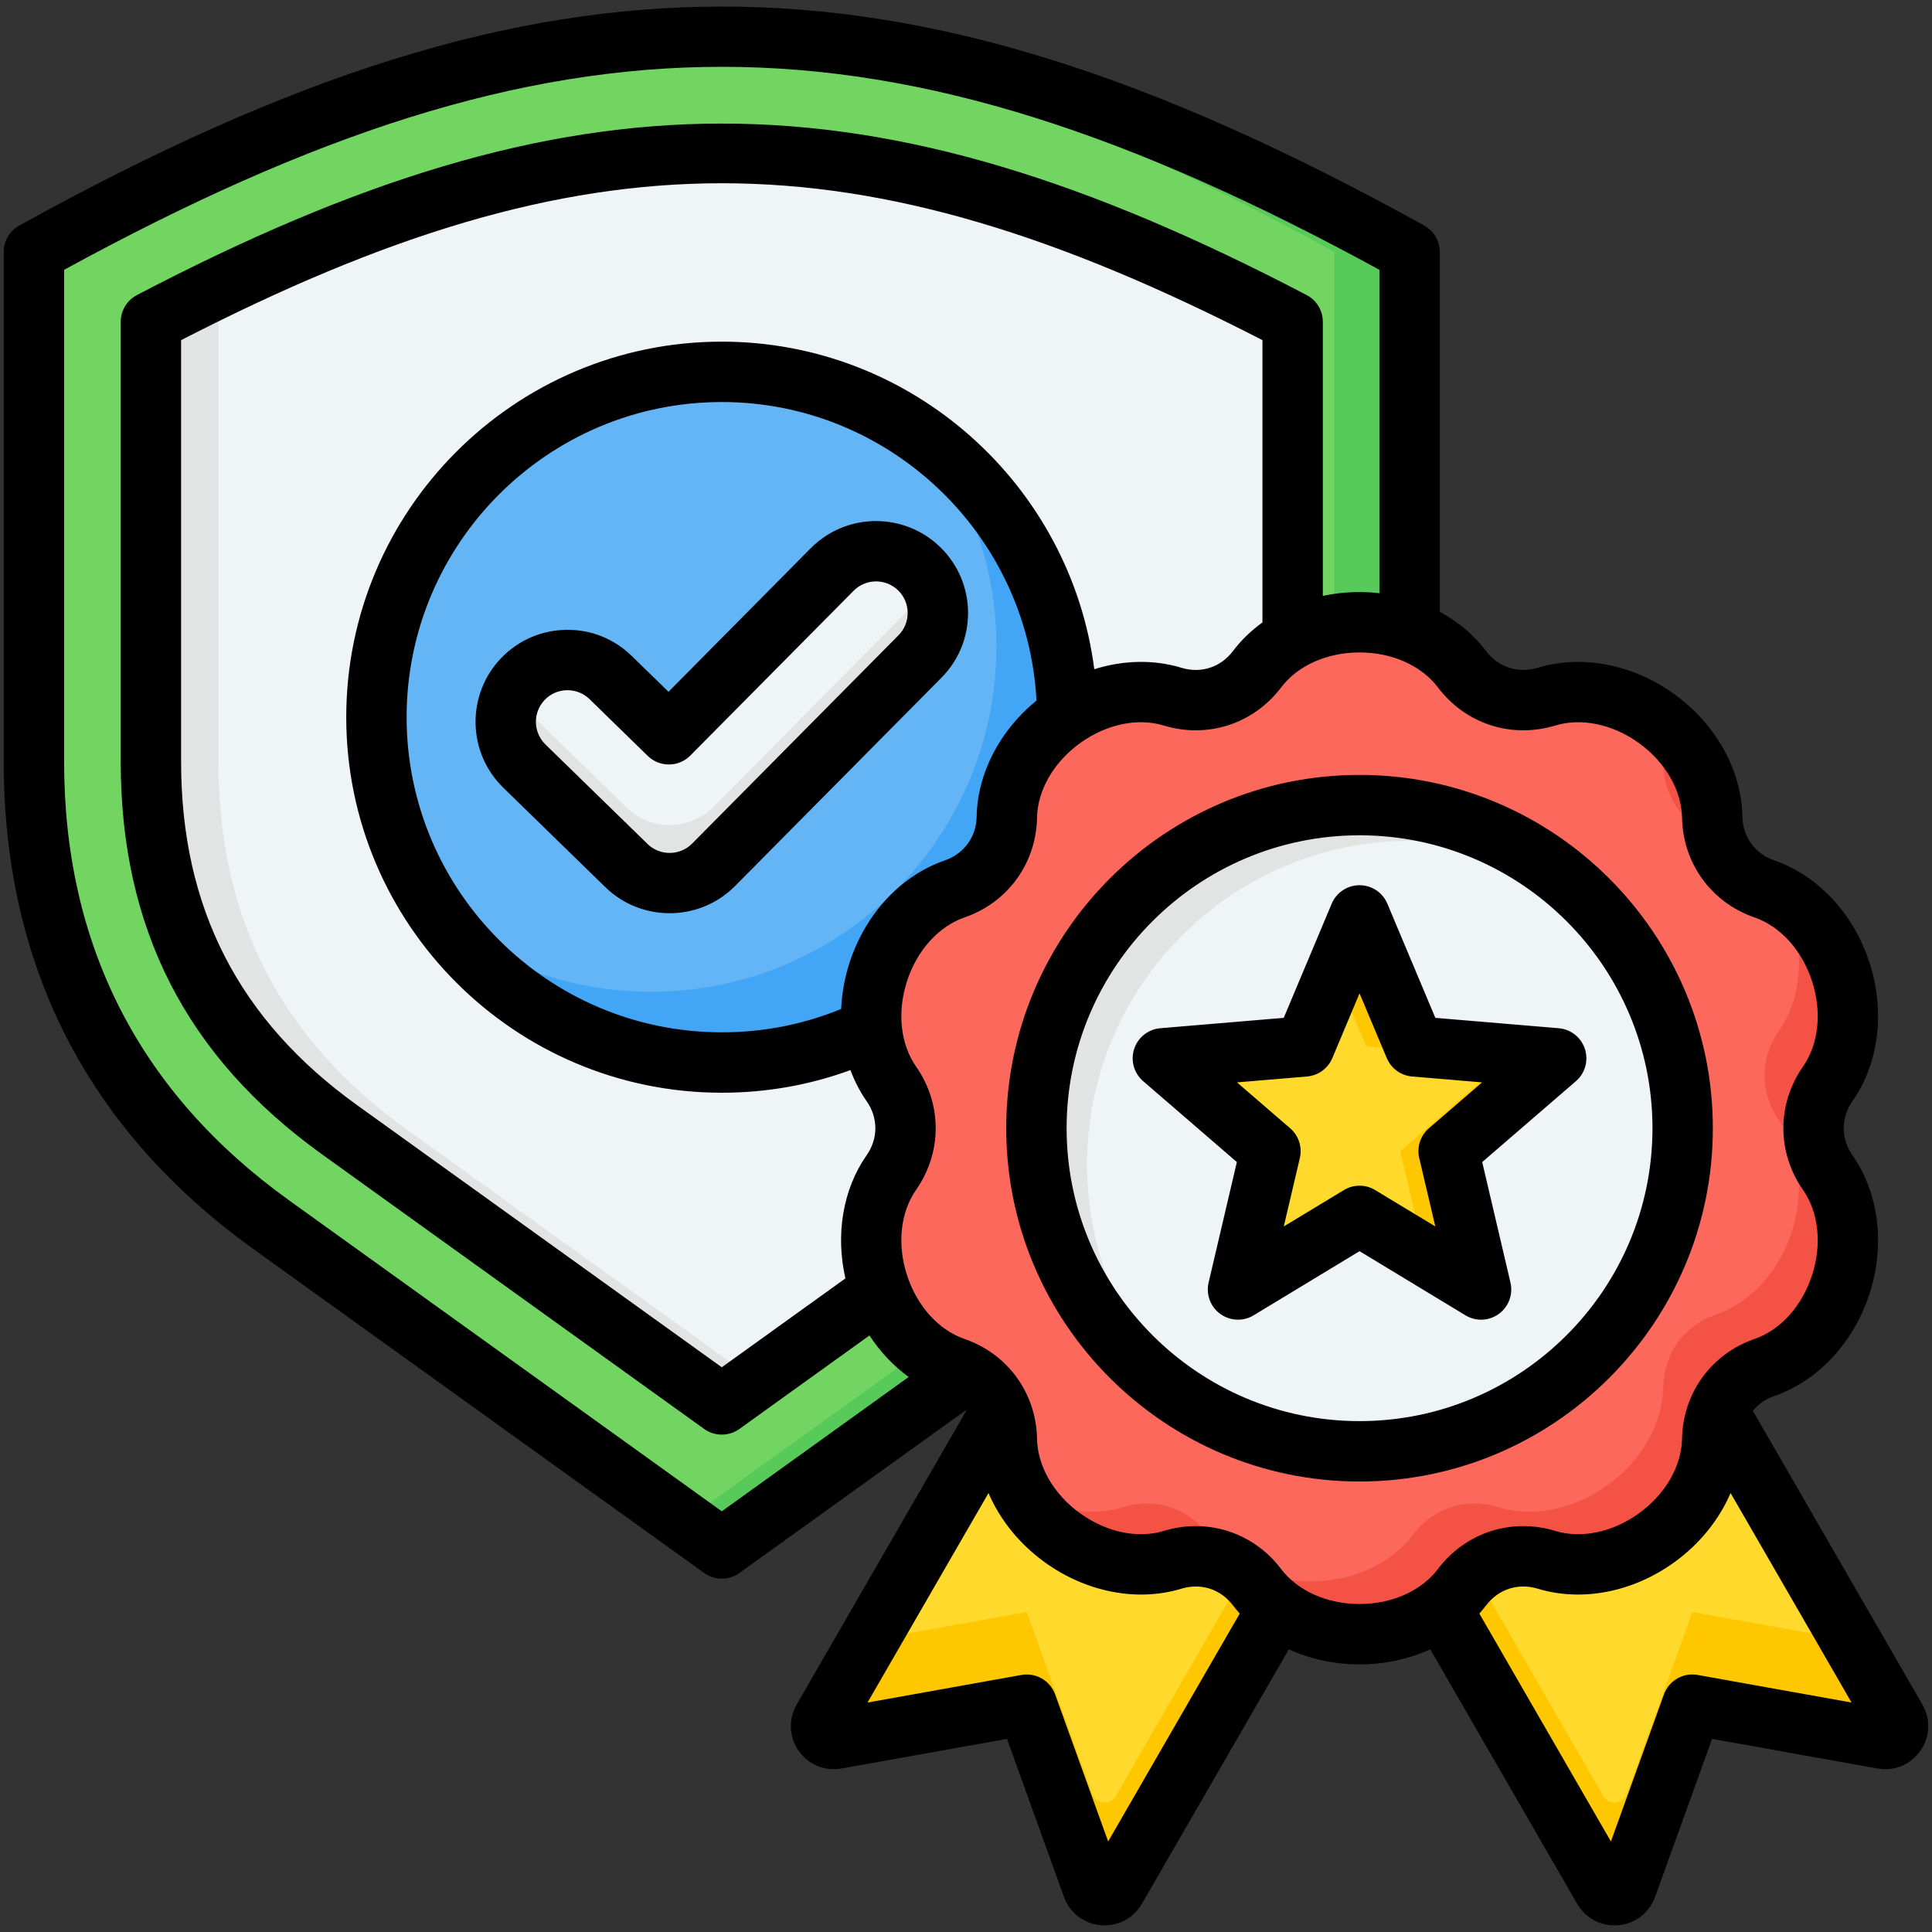 <svg id="Layer_1" enable-background="new 0 0 512 512" viewBox="0 0 512 512" xmlns="http://www.w3.org/2000/svg"><rect x="0" y="0" width="512" height="512" fill="#333333" stroke="none"/><g clip-rule="evenodd" fill-rule="evenodd"><g><g><path d="m373.565 66.765c-137.358-76.016-227.207-76.017-364.565 0v135.127c0 51.316 21.224 92.72 62.896 122.67l119.386 85.805 119.382-85.805c41.672-29.951 62.901-71.351 62.901-122.67z" fill="#72d561"/><path d="m373.565 66.765c-72.71-40.239-132.107-59.172-192.286-56.81 53.509 2.099 107.635 21.031 172.286 56.811v135.126c0 51.32-21.229 92.719-62.901 122.67l-109.382 78.617 10 7.187 119.382-85.805c41.672-29.951 62.901-71.351 62.901-122.67z" fill="#57ca5a"/><path d="m342.566 85.278c-113.427-59.306-189.139-59.307-302.566 0v116.614c0 41.327 16.429 73.377 49.988 97.497l101.294 72.802 101.29-72.801c33.561-24.121 49.994-56.168 49.994-97.498z" fill="#eff4f7"/><path d="m200.213 40.975c-50.3-1.984-99.93 12.783-160.213 44.303v116.614c0 41.327 16.429 73.377 49.988 97.497l101.294 72.802 8.931-6.419-92.363-66.383c-33.56-24.12-49.988-56.17-49.988-97.497v-116.614c53.143-27.787 98.008-42.554 142.351-44.303z" fill="#e2e3e3"/></g><g><circle cx="191.282" cy="190.06" fill="#64b5f6" r="91.52"/><path d="m245.944 116.651c22.371 16.685 36.858 43.354 36.858 73.409 0 50.545-40.975 91.52-91.52 91.52-30.054 0-56.723-14.487-73.409-36.858 15.253 11.377 34.171 18.112 54.662 18.112 50.545 0 91.52-40.975 91.52-91.52.001-20.493-6.734-39.41-18.111-54.663z" fill="#42a5f5"/><path d="m220.552 150.904c6.378-6.413 16.747-6.442 23.161-.064 6.413 6.378 6.442 16.747.064 23.161l-54.701 55.215c-6.335 6.37-16.608 6.44-23.03.19l-27.065-26.379c-6.484-6.307-6.627-16.676-.321-23.16 6.307-6.484 16.676-6.627 23.16-.321l15.442 15.054z" fill="#eff4f7"/><path d="m246.626 154.757c3.29 6.177 2.344 14.022-2.849 19.244l-54.701 55.215c-6.335 6.37-16.608 6.44-23.03.19l-27.065-26.379c-5.348-5.201-6.382-13.165-3.042-19.435.778 1.462 1.791 2.829 3.042 4.046l27.065 26.379c6.423 6.25 16.695 6.18 23.03-.19l54.701-55.215c1.163-1.17 2.111-2.47 2.849-3.855z" fill="#e2e3e3"/></g><g><path d="m360.295 388.624-64.609 111.905c-1.461 2.531-5.203 2.197-6.195-.551l-17.395-48.228-50.464 9.05c-2.875.515-5.035-2.559-3.574-5.089l73.506-127.317 80.002 27.11 48.517-42.593 82.445 142.8c1.461 2.53-.699 5.604-3.574 5.089l-50.464-9.05-17.395 48.228c-.992 2.748-4.734 3.082-6.194.551z" fill="#ffda2d"/><path d="m360.295 388.624-64.609 111.905c-1.461 2.531-5.203 2.197-6.195-.551l-17.395-48.228-50.464 9.05c-2.875.515-5.035-2.559-3.574-5.089l12.114-20.981 41.924-7.518 17.395 48.228c.992 2.748 4.734 3.081 6.195.551l64.609-111.905 64.608 111.905c1.461 2.53 5.203 2.197 6.194-.551l17.395-48.228 41.924 7.518 12.114 20.981c1.461 2.53-.699 5.604-3.574 5.089l-50.464-9.05-17.395 48.228c-.992 2.748-4.734 3.082-6.194.551z" fill="#ffc700"/><path d="m467.571 362.411c19.694-6.818 28.717-34.586 16.792-51.679-5.017-7.191-5.018-16.298-.001-23.488 11.926-17.092 2.904-44.861-16.79-51.68-8.285-2.868-13.639-10.235-13.807-19.002-.398-20.837-24.02-38-43.961-31.941-8.389 2.549-17.051-.264-22.339-7.257-12.57-16.624-41.768-16.624-54.339-.001-5.288 6.994-13.95 9.809-22.338 7.259-19.941-6.061-43.563 11.101-43.962 31.939-.168 8.766-5.52 16.135-13.806 19.003-19.694 6.818-28.718 34.587-16.793 51.679 5.017 7.191 5.018 16.298.001 23.488-11.926 17.092-2.904 44.861 16.79 51.68 8.286 2.868 13.639 10.236 13.807 19.002.398 20.837 24.019 38 43.96 31.94 8.389-2.549 17.051.264 22.339 7.258 12.57 16.624 41.769 16.624 54.34.001 5.288-6.994 13.949-9.808 22.338-7.258 19.941 6.06 43.562-11.102 43.961-31.939.169-8.768 5.522-16.135 13.808-19.004z" fill="#fc685b"/><path d="m467.571 362.411c19.694-6.818 28.716-34.586 16.792-51.679-5.017-7.191-5.018-16.298-.001-23.488 10.894-15.614 4.305-40.136-11.931-49.459 5.722 11.116 6.118 25.229-1.044 35.494-5.018 7.191-5.017 16.298.001 23.488 11.925 17.093 2.902 44.86-16.792 51.679-8.286 2.868-13.639 10.236-13.807 19.003-.399 20.837-24.021 38-43.961 31.94-8.389-2.55-17.05.264-22.338 7.258-12.57 16.623-41.769 16.623-54.339-.001-5.288-6.993-13.95-9.806-22.339-7.257-9.256 2.813-19.303.62-27.454-4.618 7.375 14.059 25.002 23.271 40.429 18.583 8.389-2.549 17.051.264 22.339 7.258 12.57 16.624 41.769 16.624 54.339.001 5.288-6.994 13.949-9.808 22.338-7.258 19.941 6.06 43.563-11.102 43.961-31.939.168-8.769 5.521-16.136 13.807-19.005zm-13.123-140.864c-.417-1.592-.651-3.261-.684-4.985-.213-11.166-7.096-21.274-16.506-27.322 2.158 4.113 3.441 8.641 3.531 13.357.167 8.715 5.458 16.046 13.659 18.95zm-219.264 124.679c3.806 7.394 9.967 13.462 17.834 16.186l.148.053c-1.703-6.504-6.467-11.713-13.123-14.017-1.702-.591-3.323-1.34-4.859-2.222z" fill="#f35244"/><circle cx="360.295" cy="298.988" fill="#eff4f7" r="85.827"/><path d="m360.295 213.16c21.48 0 41.117 7.891 56.171 20.932-12.545-7.178-27.074-11.283-42.563-11.283-47.401 0-85.827 38.426-85.827 85.827 0 25.921 11.491 49.158 29.657 64.895-25.846-14.789-43.264-42.632-43.264-74.544-.001-47.4 38.425-85.827 85.826-85.827z" fill="#e2e3e3"/></g><g><path d="m360.295 242.59 14.594 34.715 37.526 3.152-28.507 24.607 8.599 36.664-32.212-19.508-32.212 19.508 8.599-36.664-28.507-24.607 37.526-3.152z" fill="#ffda2d"/><path d="m360.295 242.59 14.594 34.716 37.526 3.151-28.507 24.607 8.599 36.664-14.944-9.05-6.477-27.614 28.507-24.607-37.527-3.151-8.183-19.466zm0 79.63-6.41-3.882-23.679 14.34-2.122 9.05z" fill="#ffc700"/></g></g><path d="m378.67 299.011c-2.25 1.938-3.24 4.98-2.561 7.881l4.264 18.13-15.941-9.64c-1.269-.783-2.707-1.16-4.141-1.16-1.439 0-2.867.377-4.141 1.16l-15.937 9.64 4.259-18.13c.679-2.901-.311-5.943-2.561-7.881l-14.098-12.169 18.559-1.561c2.962-.25 5.547-2.127 6.702-4.867l7.216-17.173 7.221 17.173c1.151 2.74 3.74 4.617 6.702 4.867l18.559 1.561zm41.349-21.021c-1-3.066-3.731-5.23-6.938-5.499l-32.699-2.75-12.72-30.251c-1.24-2.967-4.151-4.9-7.372-4.9-3.216 0-6.131 1.934-7.377 4.9l-12.71 30.251-32.704 2.75c-3.207.269-5.938 2.434-6.938 5.499-.99 3.061-.052 6.424 2.382 8.523l24.837 21.441-7.49 31.949c-.731 3.132.481 6.4 3.089 8.301 2.603 1.887 6.094 2.037 8.843.368l28.068-16.998 28.072 16.998c1.269.769 2.707 1.16 4.141 1.16 1.66 0 3.306-.519 4.698-1.528 2.608-1.901 3.82-5.169 3.089-8.301l-7.49-31.949 24.841-21.441c2.43-2.099 3.368-5.462 2.378-8.523zm-59.729 98.621c42.802 0 77.633-34.817 77.633-77.618 0-42.811-34.831-77.632-77.633-77.632s-77.628 34.821-77.628 77.632c0 42.801 34.826 77.618 77.628 77.618zm93.631-77.619c0-51.631-42-93.63-93.631-93.63-51.626 0-93.631 42-93.631 93.63 0 51.621 42.005 93.621 93.631 93.621 51.631.001 93.631-41.999 93.631-93.621zm-4.019 144.889c-3.839-.698-7.613 1.491-8.943 5.16l-14.05 38.972-34.869-60.403c.618-.698 1.231-1.415 1.802-2.17 3.25-4.297 8.48-5.999 13.631-4.429 11.749 3.57 25.337.929 36.34-7.07 6.688-4.858 11.786-11.249 14.81-18.267l32.057 55.517zm-89.612-18.8c8.622 0 16.39-3.481 20.79-9.287 7.292-9.654 19.469-13.602 31.039-10.093 6.985 2.122 15.314.358 22.28-4.698 6.98-5.07 11.22-12.452 11.362-19.743.231-12.088 7.759-22.45 19.191-26.412 6.891-2.377 12.598-8.697 15.258-16.899 2.66-8.188 1.759-16.658-2.41-22.639-6.919-9.919-6.919-22.729 0-32.638 4.169-5.99 5.07-14.451 2.41-22.653-2.66-8.188-8.367-14.508-15.258-16.899-11.432-3.947-18.96-14.319-19.191-26.397-.141-7.301-4.382-14.682-11.348-19.743-6.98-5.07-15.31-6.82-22.294-4.697-11.57 3.509-23.747-.453-31.039-10.093-4.4-5.82-12.169-9.286-20.79-9.286-8.617 0-16.39 3.466-20.79 9.286-7.292 9.64-19.469 13.602-31.039 10.093-6.98-2.123-15.309-.373-22.29 4.697-6.971 5.061-11.211 12.442-11.348 19.729-.231 12.093-7.763 22.464-19.191 26.411-6.891 2.391-12.602 8.712-15.262 16.899-2.66 8.202-1.759 16.663 2.41 22.653 6.919 9.909 6.919 22.719 0 32.638-4.169 5.98-5.07 14.451-2.41 22.639 2.66 8.202 8.372 14.513 15.262 16.899 11.428 3.962 18.96 14.324 19.191 26.412.137 7.292 4.377 14.673 11.348 19.743 6.98 5.056 15.309 6.82 22.28 4.698 2.811-.849 5.641-1.269 8.438-1.269 8.754 0 17.083 4.051 22.611 11.362 4.4 5.807 12.173 9.287 20.79 9.287zm-66.62 62.932-14.05-38.972c-1.33-3.669-5.098-5.849-8.938-5.16l-40.783 7.311 32.062-55.517c3.019 7.018 8.108 13.409 14.81 18.267 10.999 7.999 24.587 10.64 36.34 7.07 5.16-1.57 10.381.132 13.63 4.429.571.755 1.179 1.471 1.797 2.17zm-3.678-310.662c7.697-2.419 15.772-2.618 23.12-.377 5.15 1.566 10.381-.132 13.63-4.428 2.188-2.906 4.839-5.443 7.82-7.594v-74.812c-107.851-55.437-178.719-55.437-286.57 0v111.751c0 38.67 15.272 68.44 46.659 90.999l96.63 69.454 32.76-23.554c-2.66-11.678-.67-23.629 5.622-32.638 3.089-4.419 3.089-9.909 0-14.328-1.773-2.542-3.203-5.311-4.283-8.24-10.881 3.981-22.309 5.999-34.1 5.999-54.88 0-99.521-44.641-99.521-99.521 0-54.881 44.641-99.521 99.521-99.521 50.472 0 92.429 37.953 98.712 86.81zm-64.842 77.732c-1.321 4.07-2.056 8.211-2.231 12.3-10.018 4.117-20.639 6.197-31.638 6.197-46.061 0-83.523-37.467-83.523-83.518s37.463-83.519 83.523-83.519c44.481 0 81.09 35.128 83.401 79.109-9.763 7.961-15.639 19.281-15.861 30.76-.099 5.391-3.33 9.829-8.419 11.598-11.612 4.009-21.04 14.131-25.252 27.073zm-33.869 145.43 49.532-35.599c-4.023-2.919-7.551-6.65-10.395-11.004l-34.468 24.78c-1.401 1-3.042 1.5-4.669 1.5-1.641 0-3.283-.5-4.669-1.5l-101.299-72.798c-35.873-25.789-53.319-59.809-53.319-104.002v-116.608c0-2.981 1.66-5.712 4.296-7.089 115.878-60.592 194.1-60.592 309.983 0 2.641 1.377 4.287 4.108 4.287 7.089v72.642c3.141-.674 6.4-1.023 9.73-1.023 1.783 0 3.542.104 5.273.302v-85.698c-131.353-71.732-217.22-71.732-348.573 0v130.385c0 48.683 20.049 87.772 59.573 116.18zm318.171 51.197-44.929-77.83c1.42-1.745 3.349-3.108 5.66-3.91 11.607-4.018 21.04-14.14 25.247-27.067 4.202-12.942 2.514-26.671-4.509-36.751-3.089-4.419-3.089-9.909 0-14.328 7.023-10.07 8.711-23.804 4.509-36.741-4.207-12.942-13.64-23.063-25.247-27.072-5.094-1.769-8.32-6.207-8.423-11.598-.236-12.281-6.947-24.379-17.946-32.383-11.003-7.989-24.591-10.626-36.34-7.056-5.151 1.566-10.381-.132-13.631-4.428-3.231-4.273-7.442-7.792-12.281-10.405v-95.371c0-2.906-1.58-5.589-4.132-6.999-72.492-40.128-129.91-58.022-186.149-58.022-.009 0 0 0 0 0-56.253 0-113.671 17.904-186.162 58.021-2.547 1.401-4.127 4.08-4.127 6.99v135.13c0 54.13 22.29 97.583 66.228 129.173l119.392 85.797c1.387 1.014 3.028 1.509 4.669 1.509 1.627 0 3.269-.495 4.669-1.509l60.002-43.127c.038.047.07.099.108.146l-44.928 77.83c-2.25 3.901-2.052 8.612.538 12.291 2.58 3.684 6.943 5.471 11.371 4.669l43.82-7.848 15.097 41.868c1.533 4.24 5.259 7.112 9.74 7.513.354.028.703.047 1.052.047 4.07 0 7.792-2.127 9.862-5.721l38.939-67.435c5.669 2.575 12.079 3.99 18.738 3.99 6.66 0 13.069-1.415 18.738-4l38.944 67.445c2.07 3.594 5.787 5.721 9.857 5.721.353 0 .703-.019 1.052-.047 4.481-.401 8.211-3.273 9.739-7.513l15.102-41.868 43.82 7.848c4.429.802 8.787-.986 11.367-4.679 2.595-3.677 2.793-8.379.544-12.28zm-271.36-283.339-54.692 55.21c-3.217 3.24-8.508 3.283-11.777.099l-27.072-26.388c-3.311-3.221-3.382-8.532-.16-11.852 1.561-1.599 3.65-2.5 5.891-2.528h.118c2.193 0 4.264.84 5.829 2.358l15.441 15.064c3.151 3.056 8.183 3.018 11.272-.104l43.278-43.679c3.259-3.278 8.57-3.301 11.852-.038 1.589 1.576 2.457 3.679 2.467 5.919.001 2.242-.858 4.34-2.447 5.939zm11.258-23.2c4.622 4.589 7.169 10.701 7.193 17.21.019 6.523-2.5 12.64-7.094 17.262l-54.697 55.206c-4.745 4.773-11.022 7.164-17.3 7.164-6.141 0-12.281-2.292-16.993-6.872l-27.068-26.379c-9.631-9.372-9.843-24.832-.472-34.472 4.542-4.669 10.631-7.287 17.14-7.377 6.499-.113 12.673 2.358 17.333 6.9l9.768 9.518 37.703-38.057c.009 0 .009 0 .019-.014 9.471-9.527 24.936-9.569 34.468-.089z"/></g></svg>